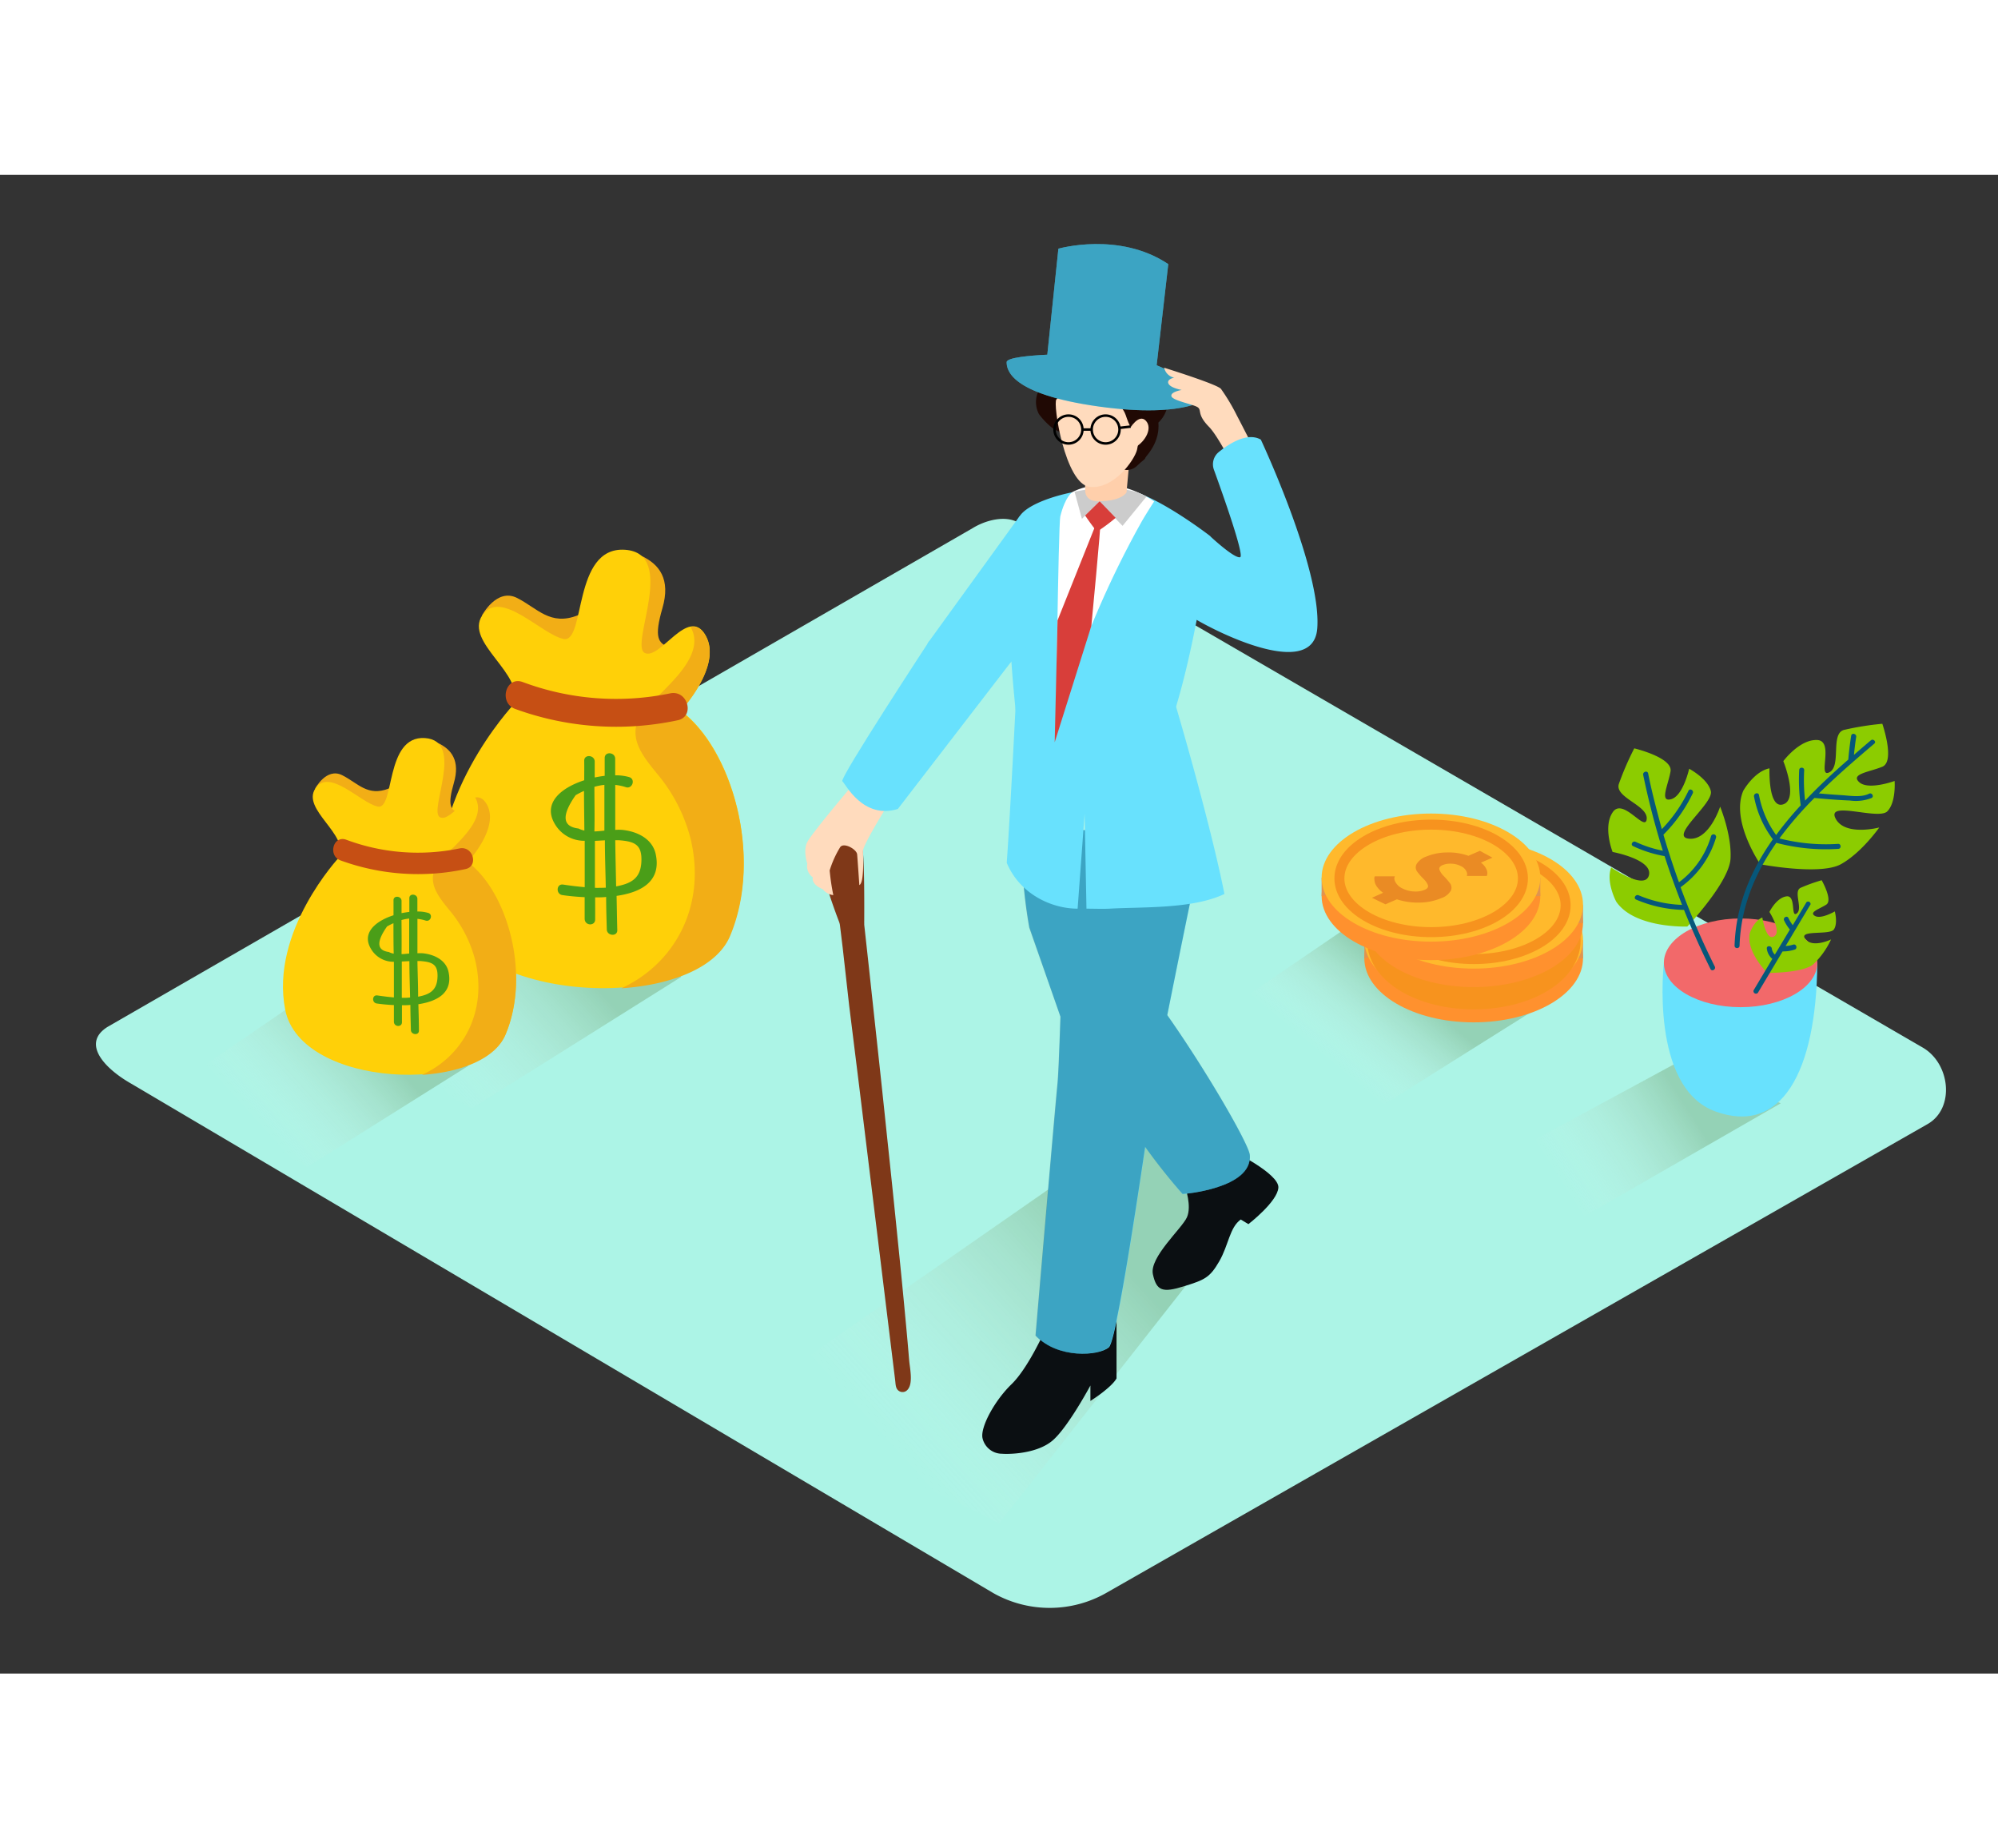<svg id="Layer_2" data-name="Layer 2" xmlns="http://www.w3.org/2000/svg" xmlns:xlink="http://www.w3.org/1999/xlink" viewBox="0 0 400 300" class="styles_logo__3Jd-a" width="200" height="185"><rect x="0" y="0" width="400" height="300" fill="#333333" stroke="none"/><defs><linearGradient id="linear-gradient__z0EegcaZ" x1="177.83" y1="254.93" x2="223.31" y2="213.66" gradientUnits="userSpaceOnUse"><stop offset="0" stop-color="#fff" stop-opacity="0"/><stop offset="0.97" stop-color="#628b50"/></linearGradient><linearGradient id="linear-gradient-2__z0EegcaZ" x1="312.18" y1="201.63" x2="337.92" y2="185.11" xmlns:xlink="http://www.w3.org/1999/xlink" xlink:href="#linear-gradient__z0EegcaZ"/><linearGradient id="linear-gradient-3__z0EegcaZ" x1="82.71" y1="177.24" x2="111.06" y2="151.52" xmlns:xlink="http://www.w3.org/1999/xlink" xlink:href="#linear-gradient__z0EegcaZ"/><linearGradient id="linear-gradient-4__z0EegcaZ" x1="52.5" y1="191.25" x2="74.28" y2="171.49" xmlns:xlink="http://www.w3.org/1999/xlink" xlink:href="#linear-gradient__z0EegcaZ"/><linearGradient id="linear-gradient-5__z0EegcaZ" x1="268.1" y1="179.13" x2="282.09" y2="162.23" xmlns:xlink="http://www.w3.org/1999/xlink" xlink:href="#linear-gradient__z0EegcaZ"/></defs><title>PP</title><path d="M198.91,283.92,26.41,182c-5.49-3.08-10.2-8.15-4.85-11.46L194.69,70.74c2.6-1.61,6.54-2.66,9.18-1.13L384.94,174.7c5.49,3.19,6.48,12.1,1,15.29L221.65,283.76A22.94,22.94,0,0,1,198.91,283.92Z" fill="#acf4e6"/><path d="M249.06,204.33c.26-.47-6.75-1.88-6.49-2.35.33-1.15-4.16-1.4-3.85-2.55-11.82-5.23,3.47-3.88-5.51-12.56l-81.66,56.78c10,8.64,36.59,20.17,48.46,26.31l48.41-61.61q.29-1.33.64-2.65A1.25,1.25,0,0,1,249.06,204.33Z" opacity="0.32" fill="url(#linear-gradient__z0EegcaZ)"/><polyline points="336.38 177.37 296.98 198.71 313.9 210.33 356.51 185.85" opacity="0.32" fill="url(#linear-gradient-2__z0EegcaZ)"/><path d="M333.11,157.73s-2.9,24.92,10.28,29.74,20.24-7.72,20.44-29.74" fill="#68e1fd"/><ellipse cx="348.47" cy="157.73" rx="15.36" ry="8.88" fill="#f2696a"/><path d="M352.41,138s-6-8.71-3.4-14.72c0,0,2.17-3.87,5.24-4.48,0,0-.31,8.25,2.77,7.2s0-8.64,0-8.64,3.23-4.37,6.76-4.23,0,7.72,2.46,6.46.15-7.71,2.92-8.48a58.06,58.06,0,0,1,7.68-1.23s2.61,7.53,0,8.6-6.45,1.44-4.61,3.1,7.07-.25,7.07-.25.33,4.24-1.45,6.07-12.22-2.22-10.38,1.42,8.76,1.82,8.76,1.82-3.53,5.05-7.68,7.35S352.41,138,352.41,138Z" fill="#8ccc00"/><path d="M353.82,159.76s-4.35-4.3-3.5-8c0,0,.82-2.43,2.5-3.1,0,0,.71,4.72,2.34,3.79s-.92-4.9-.92-4.9,1.37-2.83,3.39-3.12.82,4.38,2.09,3.41-.74-4.39.75-5.12a33.54,33.54,0,0,1,4.23-1.52s2.29,4,.92,4.88-3.51,1.51-2.29,2.25,4-.89,4-.89.64,2.37-.18,3.6-7.18,0-5.74,1.91,5.17.1,5.17.1a16.35,16.35,0,0,1-3.58,5C360.87,159.79,353.82,159.76,353.82,159.76Z" fill="#8ccc00"/><path d="M337.8,150.47s-10.58.41-14.24-5c0,0-2.1-3.91-1-6.83,0,0,6.8,4.69,7.56,1.54s-7.28-4.64-7.28-4.64-2-5.07.06-8,6.51,4.15,6.77,1.4-6.42-4.27-5.58-7a58.06,58.06,0,0,1,3.09-7.14s7.75,1.84,7.26,4.62-2.25,6.22.14,5.55,3.59-6.09,3.59-6.09,3.75,2,4.34,4.48-8.44,9.12-4.38,9.52,6.24-6.41,6.24-6.41,2.36,5.69,2.08,10.43S337.8,150.47,337.8,150.47Z" fill="#8ccc00"/><path d="M374.54,113.2q-1.68,1.42-3.38,2.9c.12-1.2.26-2.39.45-3.58.1-.63-.86-.9-1-.27q-.38,2.39-.58,4.8c-3,2.6-5.91,5.32-8.65,8.21a35.69,35.69,0,0,1-.18-6.11c0-.64-1-.64-1,0a36.71,36.71,0,0,0,.3,7.06,69.17,69.17,0,0,0-4.92,5.94,19.81,19.81,0,0,1-3.43-8c-.12-.63-1.08-.36-1,.27a20.49,20.49,0,0,0,3.69,8.47.51.51,0,0,0,.1.09c-4.4,6.23-7.42,13.22-7.68,21.32,0,.64,1,.64,1,0,.25-7.8,3.14-14.56,7.36-20.59a38.56,38.56,0,0,0,12.39,1.21c.64,0,.64-1,0-1a37.78,37.78,0,0,1-11.77-1.09,72.53,72.53,0,0,1,7-8.09l.09,0c2.33.21,4.67.41,7,.5a8.55,8.55,0,0,0,4.35-.5c.58-.29.07-1.15-.5-.86-1.62.81-3.87.38-5.6.28-1.48-.09-3-.21-4.44-.34,3.57-3.53,7.38-6.81,11.07-9.94C375.74,113.49,375,112.78,374.54,113.2Z" fill="#06577a"/><path d="M343.55,132.66a.5.5,0,0,0-1-.27,17.71,17.71,0,0,1-6.42,9.22q-1.7-4.72-3.11-9.53a29.87,29.87,0,0,0,5.87-8.28c.28-.58-.59-1.09-.86-.5a29.1,29.1,0,0,1-5.33,7.67c-1-3.68-2-7.39-2.74-11.15-.13-.63-1.09-.36-1,.27q1.59,7.7,3.94,15.2a23.45,23.45,0,0,1-5.46-1.78c-.58-.27-1.09.59-.5.86a24.53,24.53,0,0,0,6.31,2h0c1.05,3.29,2.24,6.54,3.5,9.76a24.18,24.18,0,0,1-8.7-1.92c-.59-.25-1.1.61-.5.86a25.51,25.51,0,0,0,9.59,2.07q2.41,6,5.3,11.83c.29.58,1.15.07.86-.5a156.06,156.06,0,0,1-6.85-15.87h0A18.81,18.81,0,0,0,343.55,132.66Z" fill="#06577a"/><path d="M361.66,145.59l-2.75,4.61a8.62,8.62,0,0,1-.87-1.44c-.28-.58-1.14-.07-.86.5a9.53,9.53,0,0,0,1.15,1.82l0,0-3,5a2,2,0,0,1-.61-1.2c-.08-.63-1.08-.64-1,0a3.15,3.15,0,0,0,1.1,2.06l-3.73,6.26a.5.5,0,0,0,.86.5l4.92-8.25a7.47,7.47,0,0,0,2.43-.37c.61-.2.35-1.17-.27-1a6.65,6.65,0,0,1-1.55.29l5-8.36A.5.5,0,0,0,361.66,145.59Z" fill="#06577a"/><path d="M136.95,156.57c.26-.47-6.75-1.88-6.49-2.35.33-1.15-4.16-1.4-3.85-2.55-11.82-5.23-14.24-7-23.22-15.72L61.32,164.69a171.93,171.93,0,0,0,33.14,22.18l41.85-26.28q.29-1.33.64-2.65A1.25,1.25,0,0,1,136.95,156.57Z" opacity="0.32" fill="url(#linear-gradient-3__z0EegcaZ)"/><path d="M96.51,88.17s2.92-5.53,7-3.48,6.62,5.66,12.16,3.48,9-13.63,12.68-11.93,5.95,4.7,4.27,10.49-.94,7.11,1.5,7.86-6.38,9.35-13.29,7.48S96.51,88.17,96.51,88.17Z" fill="#f2ae16"/><path d="M102.79,106.06S84.7,125.39,88.7,145.85s50.69,22.17,57.41,6.38.4-37.48-9.85-45c0,0,8.45-9,5-15.05s-9.15,5.11-12.2,3.51,6.64-19.93-3.94-20.64-7.82,18.83-12.32,17.85-12.63-10.17-16.26-4.71S105.29,100,102.79,106.06Z" fill="#ffd008"/><path d="M136.26,107.34s8.45-9,5-15.05c-.89-1.54-1.92-2-3-1.77,2.64,4.62-2.31,9.59-5.67,13-1.32,1.33-3.24,2.71-4.22,4.31-2.87,4.69.2,8.37,3.14,12a32.82,32.82,0,0,1,6.73,13c3.29,13.61-3.27,25.16-13.86,30,10.11-.67,19.1-4.17,21.77-10.44C152.83,136.58,146.51,114.88,136.26,107.34Z" fill="#f2ae16"/><path d="M134.18,103.79a53.42,53.42,0,0,1-29.55-2.27c-3.39-1.23-4.85,4.17-1.49,5.39a59,59,0,0,0,32.52,2.27C139.19,108.45,137.69,103.06,134.18,103.79Z" fill="#c64f14"/><path d="M131.28,136c-.67-3.15-3.77-4.58-6.7-4.88a9.87,9.87,0,0,0-1.41,0c0-3,0-6,0-9a10.13,10.13,0,0,1,2.12.45c1.28.43,2-1.55.72-2a9.51,9.51,0,0,0-2.85-.37c0-1.1,0-2.2,0-3.31,0-1.35-2.09-1.52-2.1-.17,0,1.19,0,2.39,0,3.58-.66.08-1.34.19-2,.33,0-1.06,0-2.12,0-3.18,0-1.34-2.12-1.52-2.1-.17s0,2.6,0,3.91c-4.79,1.55-8.72,4.81-5.51,9.32a6.77,6.77,0,0,0,5.61,2.79c0,3.1,0,6.2,0,9.29-1.46-.13-2.92-.31-4.31-.52s-1.5,1.9-.17,2.1c1.13.17,2.72.34,4.47.42,0,1.44,0,2.87,0,4.31s2.09,1.52,2.1.17,0-3,0-4.44c.73,0,1.47,0,2.2-.08,0,2.16.07,4.31.13,6.47,0,1.34,2.14,1.52,2.1.17-.06-2.29-.09-4.57-.14-6.86C128.28,143.64,132.44,141.48,131.28,136Zm-15.5-5.16q-4.8-.59-.54-6.66a14.76,14.76,0,0,1,1.68-.86c0,2.65.05,5.29.07,7.94A5,5,0,0,1,115.78,130.83ZM119,122.5a11.22,11.22,0,0,1,2-.39c0,3.05,0,6.11,0,9.16-.67.07-1.33.14-2,.16C119.07,128.45,119,125.48,119,122.5Zm.1,20.22c0-3.13,0-6.27,0-9.4l2-.11c0,3.16.12,6.32.18,9.48C120.55,142.72,119.83,142.73,119.1,142.72Zm4.25-.28c-.06-3.08-.14-6.16-.18-9.25.23,0,.46,0,.68,0,3.19.23,4.68.85,4.56,4.18S126.55,141.83,123.36,142.43Z" fill="#4a9e18"/><path d="M94.16,175.37c.2-.36-5.19-1.45-5-1.81.26-.88-3.2-1.07-3-2-9.08-4-10.94-5.41-17.83-12.07L36.08,181.6a132,132,0,0,0,25.45,17l32.14-20.19q.22-1,.5-2A1,1,0,0,1,94.16,175.37Z" opacity="0.32" fill="url(#linear-gradient-4__z0EegcaZ)"/><path d="M63.1,122.84s2.24-4.25,5.4-2.67,5.09,4.35,9.34,2.67,6.89-10.47,9.74-9.16,4.57,3.61,3.28,8.06-.72,5.46,1.15,6-4.9,7.18-10.21,5.75S63.1,122.84,63.1,122.84Z" fill="#f2ae16"/><path d="M67.92,136.58S54,151.42,57.1,167.13s38.93,17,44.09,4.9.3-28.78-7.56-34.58c0,0,6.49-6.9,3.82-11.56s-7,3.92-9.37,2.7,5.1-15.3-3-15.85-6,14.46-9.46,13.71-9.7-7.81-12.49-3.61S69.85,132,67.92,136.58Z" fill="#ffd008"/><path d="M93.63,137.56s6.49-6.9,3.82-11.56c-.68-1.19-1.47-1.51-2.31-1.36,2,3.55-1.78,7.37-4.36,10a21.79,21.79,0,0,0-3.24,3.31c-2.2,3.6.15,6.43,2.41,9.21a25.2,25.2,0,0,1,5.17,10c2.53,10.45-2.51,19.32-10.65,23,7.76-.51,14.67-3.2,16.72-8C106.36,160,101.5,143.35,93.63,137.56Z" fill="#f2ae16"/><path d="M92,134.83a41,41,0,0,1-22.69-1.74c-2.6-.95-3.72,3.2-1.14,4.14a45.3,45.3,0,0,0,25,1.74C95.87,138.42,94.73,134.28,92,134.83Z" fill="#c64f14"/><path d="M89.8,159.57c-.51-2.42-2.9-3.52-5.15-3.75a7.58,7.58,0,0,0-1.08,0c0-2.3,0-4.59,0-6.89a7.78,7.78,0,0,1,1.63.34c1,.33,1.54-1.19.55-1.52a7.3,7.3,0,0,0-2.19-.29c0-.85,0-1.69,0-2.54,0-1-1.61-1.17-1.61-.13s0,1.83,0,2.75c-.51.06-1,.14-1.56.25,0-.82,0-1.63,0-2.45,0-1-1.62-1.17-1.61-.13s0,2,0,3c-3.68,1.19-6.7,3.69-4.23,7.16a5.2,5.2,0,0,0,4.31,2.15c0,2.38,0,4.76,0,7.14-1.12-.1-2.24-.24-3.31-.4s-1.15,1.46-.13,1.61c.87.13,2.09.26,3.44.32,0,1.1,0,2.21,0,3.31s1.61,1.17,1.61.13,0-2.27,0-3.41c.56,0,1.13,0,1.69-.06,0,1.66.06,3.31.1,5,0,1,1.64,1.17,1.61.13,0-1.76-.07-3.51-.11-5.27C87.5,165.44,90.69,163.78,89.8,159.57Zm-11.91-4q-3.68-.45-.41-5.11a11.34,11.34,0,0,1,1.29-.66c0,2,0,4.07.05,6.1A3.87,3.87,0,0,1,77.9,155.6Zm2.48-6.4a8.62,8.62,0,0,1,1.55-.3c0,2.34,0,4.69,0,7-.51.05-1,.11-1.53.12C80.42,153.78,80.4,151.49,80.38,149.21Zm.07,15.52c0-2.41,0-4.81,0-7.22l1.52-.08c0,2.43.09,4.85.14,7.28C81.56,164.74,81,164.74,80.45,164.73Zm3.27-.22c0-2.37-.11-4.73-.14-7.1.17,0,.35,0,.52,0,2.45.18,3.6.65,3.5,3.21S86.17,164.05,83.72,164.51Z" fill="#4a9e18"/><path d="M237.29,202.68s1.34,3.75.33,6-7.54,8-6.81,11.39,2,3.71,6.18,2.42,5.21-1.73,7.1-5,2.06-6.77,4.31-8.38l1.53.93s5.84-4.5,6-7.32-9.55-7.6-10-7.64S237.29,202.68,237.29,202.68Z" fill="#0b0f12"/><path d="M209.15,231.4s-3.33,7.48-6.65,10.69-6.18,8.43-5.82,10.69A4,4,0,0,0,200.6,256c1.54.12,7.13,0,10.22-2.73s7.48-10.93,7.48-10.93v3.09s4.16-2.61,5.23-4.51V227.83" fill="#0b0f12"/><path d="M204.69,138.1l21.44,2.44s-9.34,40.92-11,36c-1-2.86-5.48-15.73-9-25.88A97.71,97.71,0,0,1,204.69,138.1Z" fill="#68e1fd"/><path d="M216.92,180.51c1-7.51,1.51-15.1,2-22.65.57-8.14.95-16.29,1.19-24.45.5,7.46,3.27,22.28,5.09,24.13,8.75,8.91,24.71,35.67,25,38.65.6,6.77-13.43,7.83-13.43,7.83s-7.25-7.8-19.45-27C217.39,176.67,216.88,180.83,216.92,180.51Z" fill="#68e1fd"/><path d="M240.73,133.94c-.59,2.34-8.2,39.54-9.08,44.81S224,232.94,222,234.69s-10.25,2.34-14.64-2.34c0,0,3.81-44.52,4.39-50.38s1.46-50.79,2.34-51S240.73,133.94,240.73,133.94Z" fill="#68e1fd"/><path d="M250.22,196.19c-.19-2.15-8.59-16.73-16.53-28,2.57-12.9,6.62-32.56,7-34.24,0,0-25.77-3.22-26.65-3-.23.06-.47,3.31-.7,8.14l-8.69-1a97.7,97.7,0,0,0,1.4,12.6c2.05,5.85,4.42,12.59,6.24,17.81-.22,6.48-.42,11.71-.6,13.46-.59,5.86-4.39,50.38-4.39,50.38,4.39,4.69,12.59,4.1,14.64,2.34,1.38-1.19,4.9-23.87,7.32-40.1a119.41,119.41,0,0,0,7.49,9.42S250.83,203,250.22,196.19Z" fill="#06577a" opacity="0.44"/><path d="M222.16,146.89c-1.22.07-3.44,0-4.65,0l-.37-19-1.4,19c-5.23,0-11.57-2.92-14.19-9.18.71-9.9,1.9-33.89,1.9-33.89l31.66,1.52.06.2a1.2,1.2,0,0,0,.22.74h0c3,10.15,7.7,27.29,9.74,37.67C238.71,147,228.71,146.51,222.16,146.89Z" fill="#68e1fd"/><path d="M232.25,117.41c-2.5-.09-9.46,1.66-14.2,1.31a52.21,52.21,0,0,1-13.49-2.38c-.18-.84-.34-1.72-.46-2.69-3.15-24.33-2.31-41.4,0-45.25s16.14-6.91,22.44-5.16,15.76,9.08,15.76,9.08-2.59,20.64-7.22,35.32C233.76,111.75,233.76,111.75,232.25,117.41Z" fill="#68e1fd"/><path d="M207.37,66.9a16.44,16.44,0,0,0-3.3,1.5L185.74,93.73c-2.28,10.29,8.92,5.16,11.53,9.09,5-5.45,10.46-10.45,15.88-15.43.38-1.22.57-2,.57-2Z" fill="#68e1fd"/><path d="M231.06,65.36s-1.81,2.82-2.44,3.94c-13.54,24.12-18.16,45.23-17.27,43.66,0,0,.53-42.95.92-44.6,1-4,2.4-4.84,2.4-4.84S221.85,59.22,231.06,65.36Z" fill="#fff"/><path d="M229.54,64.38l-4.8,5.88c-.53-.46-4.59-4.92-4.59-4.92l-3.55,3.52-1.47-5.42S223.79,61.25,229.54,64.38Z" fill="#ccc"/><path d="M223.35,68.66a36.67,36.67,0,0,1-3.64,2.71c-.31,0-2.47-3.18-2.47-3.18l2.91-2.86Z" fill="#d83e3a"/><path d="M220.3,69.53c.16.23-1.81,20.76-1.81,20.76l-7.34,23.29.57-24.4,7.85-19.66Z" fill="#d83e3a"/><path d="M226.13,57l-.6,6.57s-.89,1.71-5.38,1.77c0,0-2.9.35-2.91-2.3,0-.88,0-4.43,0-4.43" fill="#ffcfab"/><path d="M223.6,54.27c.94-.85,2.94-2.36,2.78-3.88a2.76,2.76,0,0,1-.28-.38,2.87,2.87,0,0,1,1-3.89,4.58,4.58,0,0,0,.71-.44c-2.4-1.07-2-5.43,1.2-5.45a4.92,4.92,0,0,1,4.82,5,6.16,6.16,0,0,1-1.92,4.36c.27,3.57-1.67,6.32-4.31,8.69a2.91,2.91,0,0,1-4,0A2.87,2.87,0,0,1,223.6,54.27Z" fill="#200904"/><path d="M208.12,42.86l.14-.12c1-1-.09-3.83,1.69-5.67s2.95.56,4.6-.62,6-3.38,9.75-1.85S228,39.48,230,39.84A3.53,3.53,0,0,1,233.19,43c.17,1.29-2.08,9.5-4,13.88a9,9,0,0,1-3.19,1.8L210.84,50.8A15.21,15.21,0,0,1,208,47.9,5.19,5.19,0,0,1,208.12,42.86Z" fill="#200904"/><path d="M211.49,44.95c-.76.82,1.74,16.92,6.64,17.5s9-5.44,9.49-7.37,1.91-12.7-.08-13.67S216.08,40,211.49,44.95Z" fill="#ffdbbd"/><path d="M213.78,40.3s-1,3.75,4.89,4.45,6.25,2,6.95,4.07c1.3,3.85,5.41,8.34,6.82-3.24.07-.56-4.14-8.49-8.69-9.11S213.78,40.3,213.78,40.3Z" fill="#200904"/><path d="M226.13,50.87s1.84-3.17,3.26-1.66-.12,4.14-2,5.25" fill="#ffdbbd"/><circle cx="213.91" cy="50.98" r="2.79" fill="none" stroke="#000" stroke-miterlimit="10" stroke-width="0.5"/><circle cx="221.34" cy="50.98" r="2.79" fill="none" stroke="#000" stroke-miterlimit="10" stroke-width="0.5"/><line x1="216.7" y1="50.98" x2="218.54" y2="50.98" fill="none" stroke="#000" stroke-miterlimit="10" stroke-width="0.5"/><line x1="226.37" y1="50.39" x2="224.11" y2="50.65" fill="none" stroke="#000" stroke-miterlimit="10" stroke-width="0.5"/><path d="M181.09,243.59a1.25,1.25,0,0,0,.41-.22c1.44-1.15.65-4.43.51-6.12q-.28-3.41-.6-6.82-.81-8.76-1.71-17.51-1-10-2.07-20-1-9.63-2.05-19.26-.83-7.67-1.66-15.34-.45-4.1-.9-8.2l0-.43a2.77,2.77,0,0,1,0-.34c0-1.52.09-12.85-.43-15-.56-2.26-6.78-1.57-8.12.64-1.22,2,2.75,12.54,3.52,14.55a2.91,2.91,0,0,1,.17.69l.54,4.42L170,166.25l2,16.12,2.22,18.13,2.15,17.58,1.77,14.47,1.08,8.8c.09.75.06,1.59.7,2.05A1.32,1.32,0,0,0,181.09,243.59Z" fill="#7f3818"/><path d="M179,124.06s-6.22,9.87-6.22,11.24.25,6.41-.74,6.87c0,0-.35-5.11-.44-6.14s-2.66-2.47-3.39-1.46a20.1,20.1,0,0,0-2.11,4.67,44.78,44.78,0,0,0,.73,4.94,3.06,3.06,0,0,1-2.11-1.19s-2.29-.82-2-2.38a2.72,2.72,0,0,1-1.1-2.75s-.9-2.56,0-4.3,8.09-10.26,8.64-10.9S179,124.06,179,124.06Z" fill="#ffdbbd"/><path d="M186,93.38s-18,27.46-17.36,28,4.13,7.71,11.11,5.55l25.83-33.55S190.33,90.56,186,93.38Z" fill="#68e1fd"/><path d="M242.27,43.48c-.59-.94-8.62-4.46-10.71-5.37l2.33-20.24c-9.82-6.59-22-3.09-22-3.09L209.67,36c-3.33.16-8.17.56-8.14,1.5,0,1.44.59,6.38,18.43,8.87S243,44.56,242.27,43.48Z" fill="#68e1fd"/><path d="M242.27,43.48c-.59-.94-8.62-4.46-10.71-5.37l2.33-20.24c-9.82-6.59-22-3.09-22-3.09L209.67,36c-3.33.16-8.17.56-8.14,1.5,0,1.44.59,6.38,18.43,8.87S243,44.56,242.27,43.48Z" fill="#06577a" opacity="0.44"/><path d="M253.07,58.79s-4.92-9.65-5.43-10.58a39.37,39.37,0,0,0-3.22-5.39c-1-1-11.2-4.14-11.35-4.22a2.57,2.57,0,0,0,2,2s-1.55.29-1.15,1.18,2.66,1.28,2.66,1.28-2.35.38-2.05,1.28,4.64,1.63,5.34,2.25-.21,1.42,2.17,3.85,7,12.23,7,12.23A3.6,3.6,0,0,0,253.07,58.79Z" fill="#ffdbbd"/><path d="M242.27,72.33s4.82,4.51,6,4.21c.93-.23-3.46-12.59-5.25-17.53a3.16,3.16,0,0,1,1-3.54c2.1-1.7,5.72-4,8.4-2.47,0,0,12.17,25.93,11.3,37.76s-25.56-2-26.43-3.2" fill="#68e1fd"/><path d="M314.14,159.62c.24-.43-6.09-1.7-5.86-2.12.3-1-3.76-1.26-3.48-2.3-10.66-4.72-12.85-6.36-21-14.19l-38,25.94a155.14,155.14,0,0,0,29.9,20l37.76-23.72q.26-1.2.58-2.39A1.13,1.13,0,0,1,314.14,159.62Z" opacity="0.32" fill="url(#linear-gradient-5__z0EegcaZ)"/><ellipse cx="295.03" cy="156.83" rx="21.89" ry="12.82" fill="#ff912e"/><polygon points="273.15 156.84 273.15 153.13 275.53 156.09 273.15 156.84" fill="#e0944f"/><polygon points="316.92 153.13 316.92 156.84 314.15 156.84 316.18 153.86 316.92 153.13" fill="#e0944f"/><ellipse cx="295.03" cy="153.13" rx="21.89" ry="12.82" fill="#ffb92c"/><path d="M306.14,151.42a1.71,1.71,0,0,1,.17,1l-.09.34-4,0a1.82,1.82,0,0,0,.07-.34,1.49,1.49,0,0,0-.24-.73,2.19,2.19,0,0,0-1-.89,4.37,4.37,0,0,0-1.88-.49,4,4,0,0,0-1.78.27q-.84.36-.65.94a3.46,3.46,0,0,0,.85,1.25,15.22,15.22,0,0,1,1.21,1.39,1.46,1.46,0,0,1,.22,1.54,3.44,3.44,0,0,1-1.94,1.51,11.5,11.5,0,0,1-4.23.88,13.54,13.54,0,0,1-4.63-.65l-2.3,1-2.69-1.31,2.23-1a5,5,0,0,1-1.07-1,2.84,2.84,0,0,1-.53-.89,2.93,2.93,0,0,1-.14-.72,1.56,1.56,0,0,1,0-.5l.08-.19h4a3.19,3.19,0,0,0-.1.4,1.7,1.7,0,0,0,.32.91,3,3,0,0,0,1.32,1.13,5.68,5.68,0,0,0,2.32.6,4.83,4.83,0,0,0,2.14-.34q.83-.36.62-.94a3.45,3.45,0,0,0-.88-1.25,12.79,12.79,0,0,1-1.22-1.39,1.43,1.43,0,0,1-.17-1.55,3.73,3.73,0,0,1,2-1.54,11,11,0,0,1,4.06-.8,11.73,11.73,0,0,1,4.33.67l2.29-1,2.51,1.37-2.3,1A3.27,3.27,0,0,1,306.14,151.42Z" fill="#ea8b24"/><ellipse cx="295.07" cy="153.29" rx="18.37" ry="10.76" fill="none" stroke="#f7931e" stroke-miterlimit="10" stroke-width="6"/><ellipse cx="295.03" cy="149.77" rx="21.89" ry="12.82" fill="#ff912e"/><polygon points="273.15 149.77 273.15 146.07 275.53 149.03 273.15 149.77" fill="#e0944f"/><polygon points="316.92 146.07 316.92 149.77 314.15 149.77 316.18 146.8 316.92 146.07" fill="#e0944f"/><ellipse cx="295.03" cy="146.07" rx="21.89" ry="12.82" fill="#ffb92c"/><path d="M306.14,144.35a1.71,1.71,0,0,1,.17,1l-.09.34-4,0a1.82,1.82,0,0,0,.07-.34,1.49,1.49,0,0,0-.24-.73,2.19,2.19,0,0,0-1-.89,4.37,4.37,0,0,0-1.88-.49,4,4,0,0,0-1.78.27q-.84.36-.65.94a3.46,3.46,0,0,0,.85,1.25,15.22,15.22,0,0,1,1.21,1.39,1.46,1.46,0,0,1,.22,1.54,3.44,3.44,0,0,1-1.94,1.51,11.5,11.5,0,0,1-4.23.88,13.54,13.54,0,0,1-4.63-.65l-2.3,1-2.69-1.31,2.23-1a5,5,0,0,1-1.07-1,2.84,2.84,0,0,1-.53-.89,2.93,2.93,0,0,1-.14-.72,1.56,1.56,0,0,1,0-.5l.08-.19h4a3.19,3.19,0,0,0-.1.4,1.7,1.7,0,0,0,.32.91,3,3,0,0,0,1.32,1.13,5.68,5.68,0,0,0,2.32.6,4.83,4.83,0,0,0,2.14-.34q.83-.36.62-.94a3.45,3.45,0,0,0-.88-1.25,12.79,12.79,0,0,1-1.22-1.39,1.43,1.43,0,0,1-.17-1.55,3.73,3.73,0,0,1,2-1.54,11,11,0,0,1,4.06-.8,11.73,11.73,0,0,1,4.33.67l2.29-1,2.51,1.37-2.3,1A3.27,3.27,0,0,1,306.14,144.35Z" fill="#ea8b24"/><ellipse cx="295.07" cy="146.22" rx="18.37" ry="10.76" fill="none" stroke="#f7931e" stroke-miterlimit="10" stroke-width="2"/><ellipse cx="286.48" cy="144.37" rx="21.89" ry="12.82" fill="#ff912e"/><polygon points="264.59 144.37 264.59 140.67 266.97 143.63 264.59 144.37" fill="#e0944f"/><polygon points="308.37 140.67 308.37 144.37 305.59 144.37 307.63 141.4 308.37 140.67" fill="#e0944f"/><ellipse cx="286.48" cy="140.67" rx="21.89" ry="12.82" fill="#ffb92c"/><path d="M297.58,139a1.71,1.71,0,0,1,.17,1l-.09.34-4,0a1.82,1.82,0,0,0,.07-.34,1.49,1.49,0,0,0-.24-.73,2.19,2.19,0,0,0-1-.89,4.37,4.37,0,0,0-1.88-.49,4,4,0,0,0-1.78.27q-.84.36-.65.94a3.46,3.46,0,0,0,.85,1.25,15.22,15.22,0,0,1,1.21,1.39,1.46,1.46,0,0,1,.22,1.54,3.44,3.44,0,0,1-1.94,1.51,11.5,11.5,0,0,1-4.23.88,13.54,13.54,0,0,1-4.63-.65l-2.3,1-2.69-1.31,2.23-1a5,5,0,0,1-1.07-1,2.84,2.84,0,0,1-.53-.89,2.93,2.93,0,0,1-.14-.72,1.56,1.56,0,0,1,0-.5l.08-.19h4a3.19,3.19,0,0,0-.1.4,1.7,1.7,0,0,0,.32.91,3,3,0,0,0,1.32,1.13,5.68,5.68,0,0,0,2.32.6,4.83,4.83,0,0,0,2.14-.34q.83-.36.62-.94a3.45,3.45,0,0,0-.88-1.25,12.79,12.79,0,0,1-1.22-1.39,1.43,1.43,0,0,1-.17-1.55,3.73,3.73,0,0,1,2-1.54,11,11,0,0,1,4.06-.8,11.73,11.73,0,0,1,4.33.67l2.29-1,2.51,1.37-2.3,1A3.27,3.27,0,0,1,297.58,139Z" fill="#ea8b24"/><ellipse cx="286.52" cy="140.83" rx="18.37" ry="10.76" fill="none" stroke="#f7931e" stroke-miterlimit="10" stroke-width="2"/></svg>